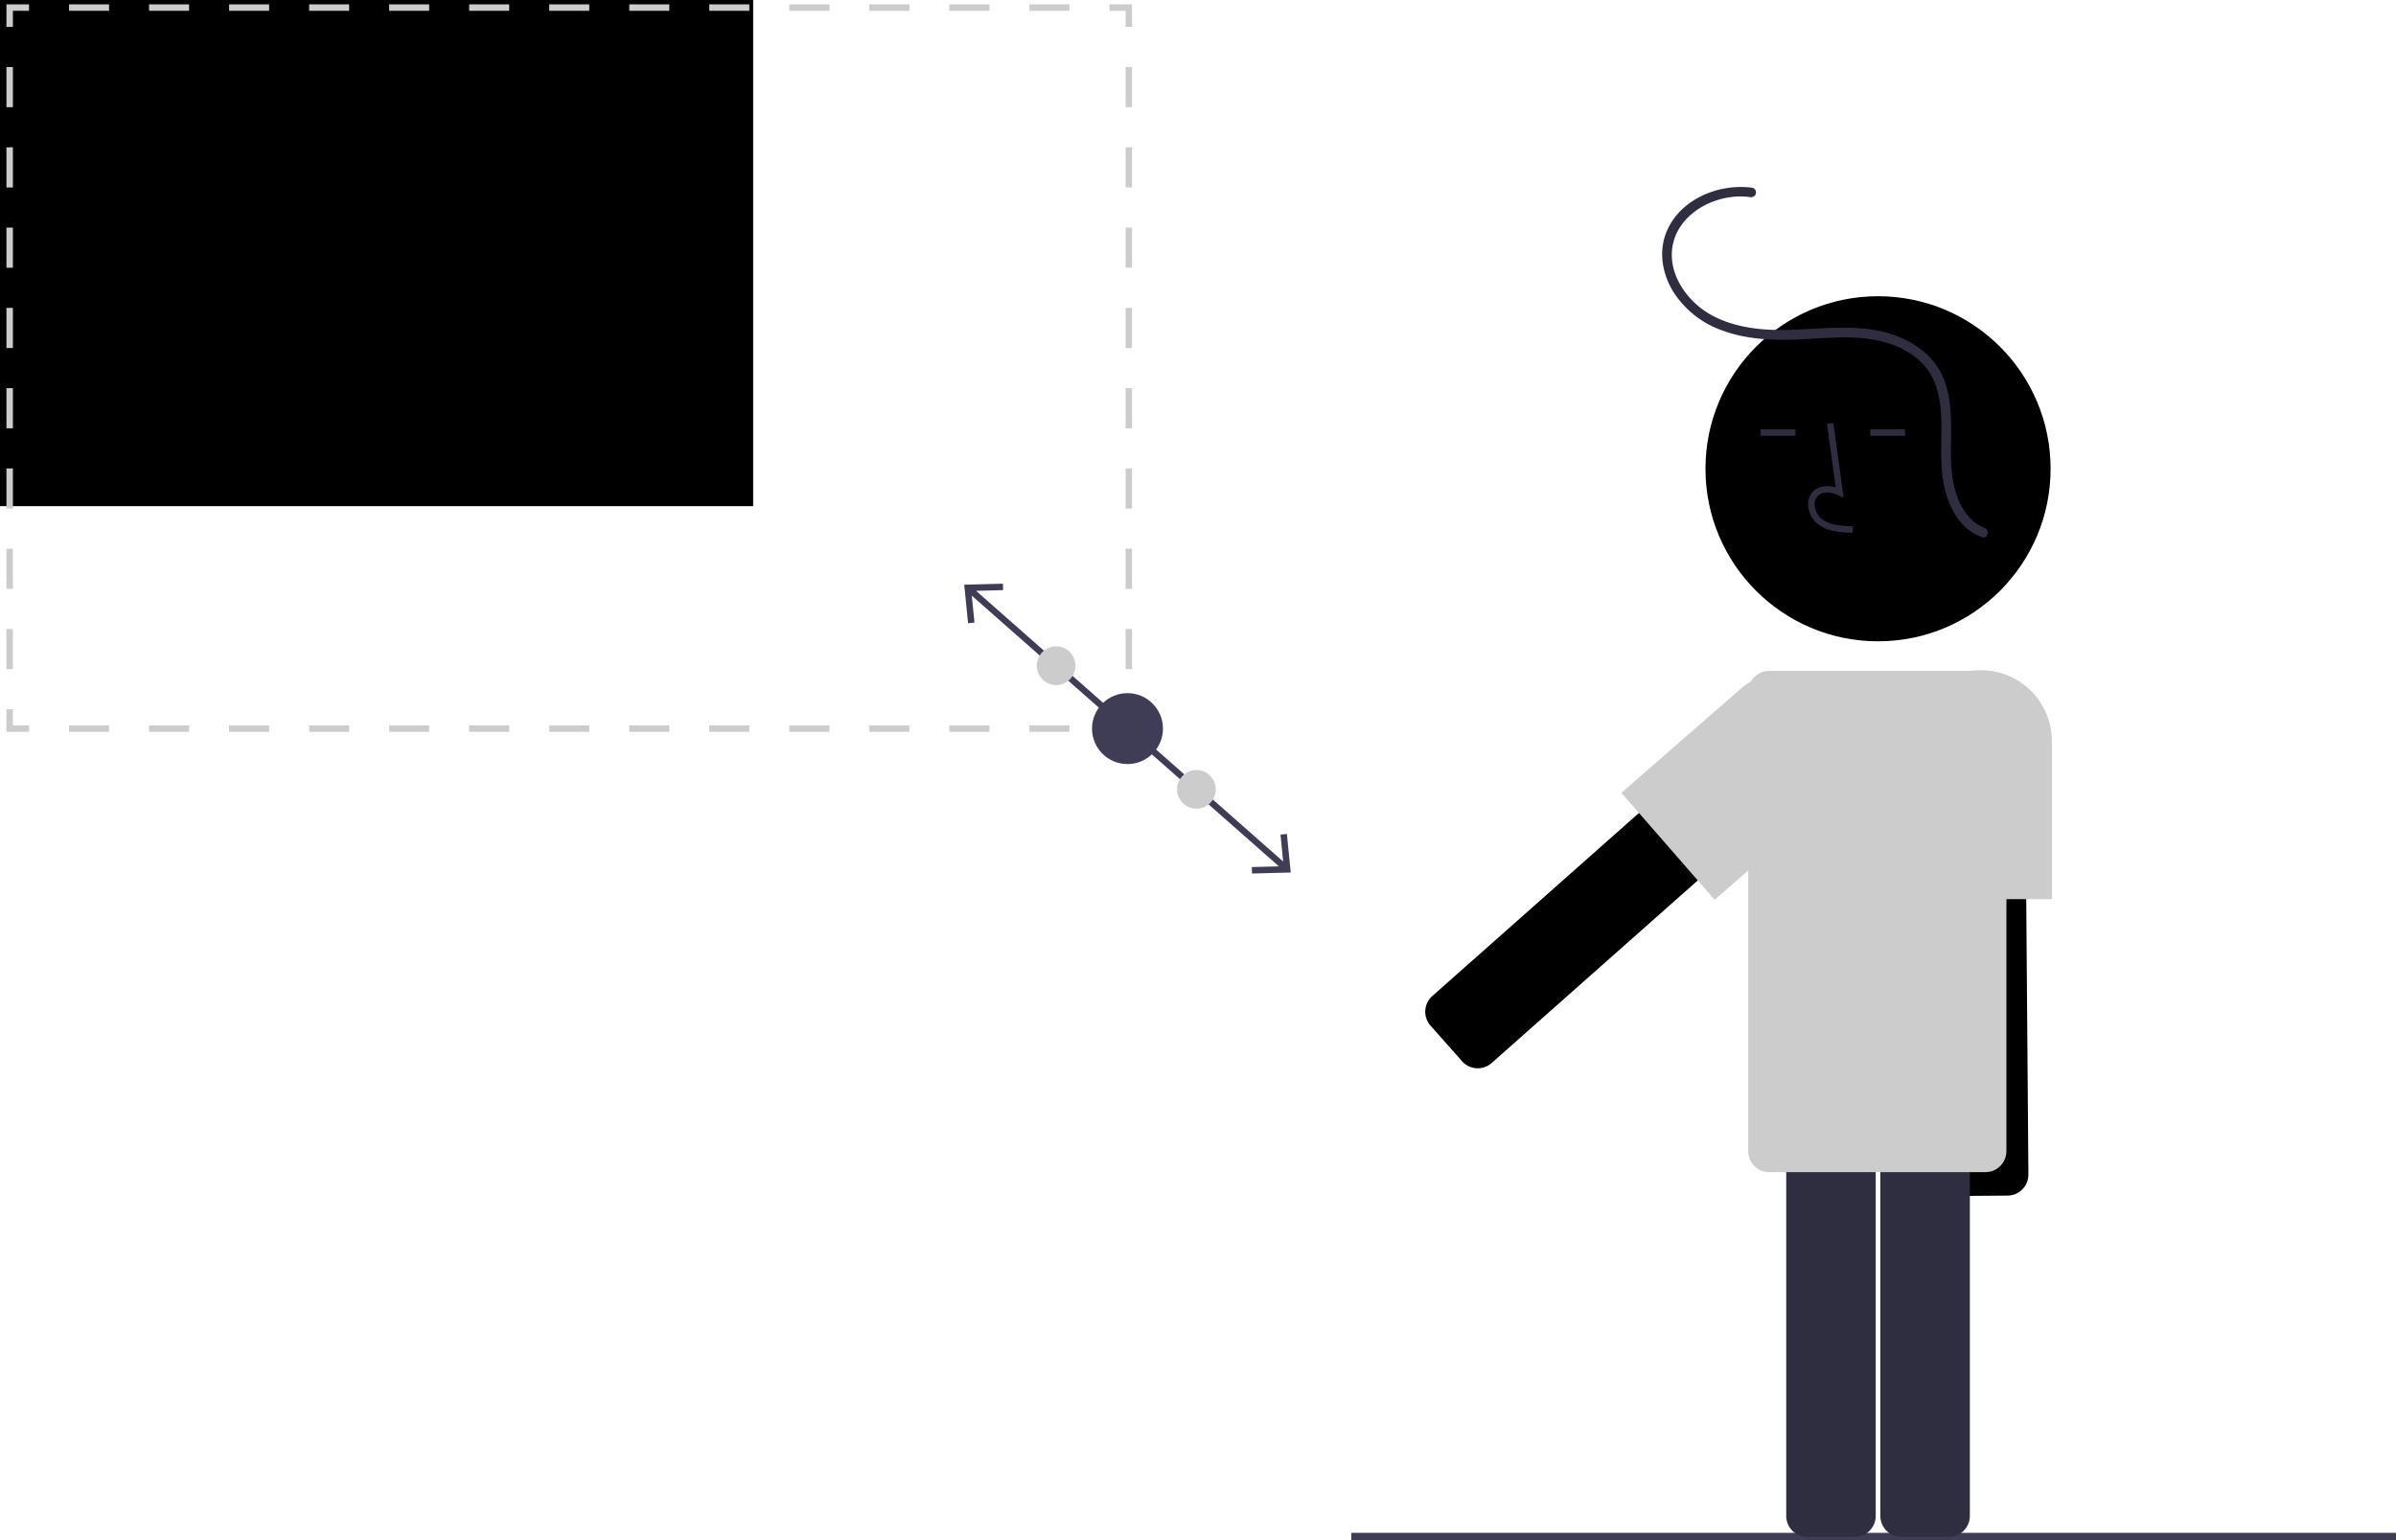 <svg xmlns="http://www.w3.org/2000/svg" data-name="Layer 1" width="743.13" height="477.701" viewBox="0 0 743.13 477.701" xmlns:xlink="http://www.w3.org/1999/xlink"><path d="M856.585,452.445l.967,123.01a6.508,6.508,0,0,1-6.449,6.551l-14.759.116a6.508,6.508,0,0,1-6.551-6.449L828.827,452.663a6.508,6.508,0,0,1,6.449-6.551l14.759-.116A6.508,6.508,0,0,1,856.585,452.445Z" transform="translate(-228.435 -211.149)" fill="#000000"/><rect x="419.097" y="475.461" width="324.033" height="2.241" fill="#3f3d56"/><path d="M803.699,687.863H788.939a6.508,6.508,0,0,1-6.5-6.5V558.35a6.508,6.508,0,0,1,6.5-6.5h14.759a6.508,6.508,0,0,1,6.5,6.5V681.363A6.508,6.508,0,0,1,803.699,687.863Z" transform="translate(-228.435 -211.149)" fill="#2f2e41"/><path d="M832.891,687.863H818.131a6.508,6.508,0,0,1-6.5-6.5V558.35a6.508,6.508,0,0,1,6.5-6.5h14.76a6.508,6.508,0,0,1,6.5,6.5V681.363A6.508,6.508,0,0,1,832.891,687.863Z" transform="translate(-228.435 -211.149)" fill="#2f2e41"/><circle cx="582.48" cy="145.403" r="53.519" fill="#000000"/><path d="M803.04,376.388l.056-2c-3.721-.104-7.001-.337-9.466-2.138a6.148,6.148,0,0,1-2.381-4.528,3.514,3.514,0,0,1,1.153-2.895c1.636-1.382,4.269-.935,6.188-.055l1.655.759-3.173-23.19-1.981.271,2.699,19.727c-2.607-.767-5.023-.437-6.678.961a5.471,5.471,0,0,0-1.86,4.492,8.133,8.133,0,0,0,3.2,6.073C795.617,376.18,799.733,376.295,803.04,376.388Z" transform="translate(-228.435 -211.149)" fill="#2f2e41"/><rect x="546.083" y="133.165" width="10.771" height="2" fill="#2f2e41"/><rect x="580.083" y="133.165" width="10.771" height="2" fill="#2f2e41"/><path d="M864.837,490.041h-44v-49a22,22,0,0,1,44,0Z" transform="translate(-228.435 -211.149)" fill="#ccc"/><path d="M783.152,459.306l-92.074,81.576a6.508,6.508,0,0,1-9.176-.555l-9.788-11.047a6.508,6.508,0,0,1,.555-9.176l92.075-81.576a6.508,6.508,0,0,1,9.176.555l9.788,11.047A6.508,6.508,0,0,1,783.152,459.306Z" transform="translate(-228.435 -211.149)" fill="#000000"/><path d="M760.24,490.235,731.321,457.073l36.93-32.205A22,22,0,0,1,797.17,458.03Z" transform="translate(-228.435 -211.149)" fill="#ccc"/><rect width="233.593" height="157" fill="#000000"/><polygon points="2 8.349 4 8.349 4 3.349 9 3.349 9 1.349 2 1.349 2 8.349" fill="#ccc"/><rect x="219.993" y="1.349" width="12.412" height="2" fill="#ccc"/><rect x="170.348" y="1.349" width="12.412" height="2" fill="#ccc"/><rect x="195.171" y="1.349" width="12.412" height="2" fill="#ccc"/><rect x="269.639" y="1.349" width="12.412" height="2" fill="#ccc"/><rect x="294.462" y="1.349" width="12.412" height="2" fill="#ccc"/><rect x="244.816" y="1.349" width="12.412" height="2" fill="#ccc"/><rect x="46.234" y="1.349" width="12.412" height="2" fill="#ccc"/><rect x="21.411" y="1.349" width="12.412" height="2" fill="#ccc"/><rect x="71.057" y="1.349" width="12.412" height="2" fill="#ccc"/><rect x="120.702" y="1.349" width="12.412" height="2" fill="#ccc"/><rect x="95.88" y="1.349" width="12.412" height="2" fill="#ccc"/><rect x="145.525" y="1.349" width="12.412" height="2" fill="#ccc"/><rect x="319.284" y="1.349" width="12.412" height="2" fill="#ccc"/><polygon points="344.107 1.349 344.107 3.349 349.107 3.349 349.107 8.349 351.107 8.349 351.107 1.349 344.107 1.349" fill="#ccc"/><rect x="349.107" y="170.2" width="2" height="12.45" fill="#ccc"/><rect x="349.107" y="145.3" width="2" height="12.45" fill="#ccc"/><rect x="349.107" y="95.499" width="2" height="12.45" fill="#ccc"/><rect x="349.107" y="45.699" width="2" height="12.45" fill="#ccc"/><rect x="349.107" y="70.6" width="2" height="12.449" fill="#ccc"/><rect x="349.107" y="120.399" width="2" height="12.45" fill="#ccc"/><rect x="349.107" y="195.1" width="2" height="12.45" fill="#ccc"/><rect x="349.107" y="20.799" width="2" height="12.45" fill="#ccc"/><polygon points="349.107 225 344.107 225 344.107 227 351.107 227 351.107 220 349.107 220 349.107 225" fill="#ccc"/><rect x="294.462" y="225" width="12.412" height="2" fill="#ccc"/><rect x="95.88" y="225" width="12.412" height="2" fill="#ccc"/><rect x="46.234" y="225" width="12.412" height="2" fill="#ccc"/><rect x="71.057" y="225" width="12.412" height="2" fill="#ccc"/><rect x="21.411" y="225" width="12.412" height="2" fill="#ccc"/><rect x="219.993" y="225" width="12.412" height="2" fill="#ccc"/><rect x="269.639" y="225" width="12.412" height="2" fill="#ccc"/><rect x="244.816" y="225" width="12.412" height="2" fill="#ccc"/><rect x="319.284" y="225" width="12.412" height="2" fill="#ccc"/><rect x="170.348" y="225" width="12.412" height="2" fill="#ccc"/><rect x="145.525" y="225" width="12.412" height="2" fill="#ccc"/><rect x="120.702" y="225" width="12.412" height="2" fill="#ccc"/><rect x="195.171" y="225" width="12.412" height="2" fill="#ccc"/><polygon points="4 220 2 220 2 227 9 227 9 225 4 225 4 220" fill="#ccc"/><rect x="2" y="70.599" width="2" height="12.45" fill="#ccc"/><rect x="2" y="95.499" width="2" height="12.45" fill="#ccc"/><rect x="2" y="20.799" width="2" height="12.45" fill="#ccc"/><rect x="2" y="45.698" width="2" height="12.45" fill="#ccc"/><rect x="2" y="195.1" width="2" height="12.45" fill="#ccc"/><rect x="2" y="170.199" width="2" height="12.45" fill="#ccc"/><rect x="2" y="145.3" width="2" height="12.449" fill="#ccc"/><rect x="2" y="120.399" width="2" height="12.45" fill="#ccc"/><polygon points="399.14 258.684 397.148 258.881 397.98 267.23 302.732 183.27 311.12 183.048 311.065 181.047 299.058 181.366 300.249 193.317 302.241 193.12 301.407 184.767 396.66 268.733 388.269 268.953 388.323 270.954 400.329 270.636 399.14 258.684" fill="#3f3d56"/><circle cx="349.695" cy="226" r="11" fill="#3f3d56"/><circle cx="371.074" cy="244.846" r="6" fill="#ccc"/><circle cx="327.565" cy="206.493" r="6" fill="#ccc"/><path d="M844.228,574.73h-67.062a6.508,6.508,0,0,1-6.5-6.5V425.754a6.508,6.508,0,0,1,6.5-6.5h67.062a6.508,6.508,0,0,1,6.5,6.5V568.23A6.508,6.508,0,0,1,844.228,574.73Z" transform="translate(-228.435 -211.149)" fill="#ccc"/><path d="M843.907,374.868c-4.897-1.911-7.649-6.704-9.029-11.534-1.636-5.728-1.38-11.584-1.313-17.474.075-6.518-.137-13.342-3.243-19.239-2.831-5.376-7.886-9.032-13.459-11.188-13.584-5.253-28.439-.819-42.513-2.224-6.532-.652-13.313-2.495-18.55-6.616-4.541-3.573-8.204-8.948-8.766-14.81-1.235-12.873,12.566-21.093,24.14-19.5a1.554,1.554,0,0,0,1.845-1.048,1.509,1.509,0,0,0-1.048-1.845c-10.87-1.495-23.542,3.972-27.135,14.984-1.918,5.878-.535,12.329,2.702,17.47a29.683,29.683,0,0,0,15.054,11.806c6.651,2.477,13.912,3.018,20.954,2.872,8.193-.17,16.472-1.367,24.644-.223,6.12.857,12.373,3.202,16.676,7.789,4.768,5.083,5.636,12.141,5.705,18.818.066,6.392-.48,12.773.878,19.077,1.145,5.313,3.56,10.625,8.072,13.886a15.918,15.918,0,0,0,3.588,1.892c1.799.702,2.579-2.198.798-2.893Z" transform="translate(-228.435 -211.149)" fill="#2f2e41"/></svg>